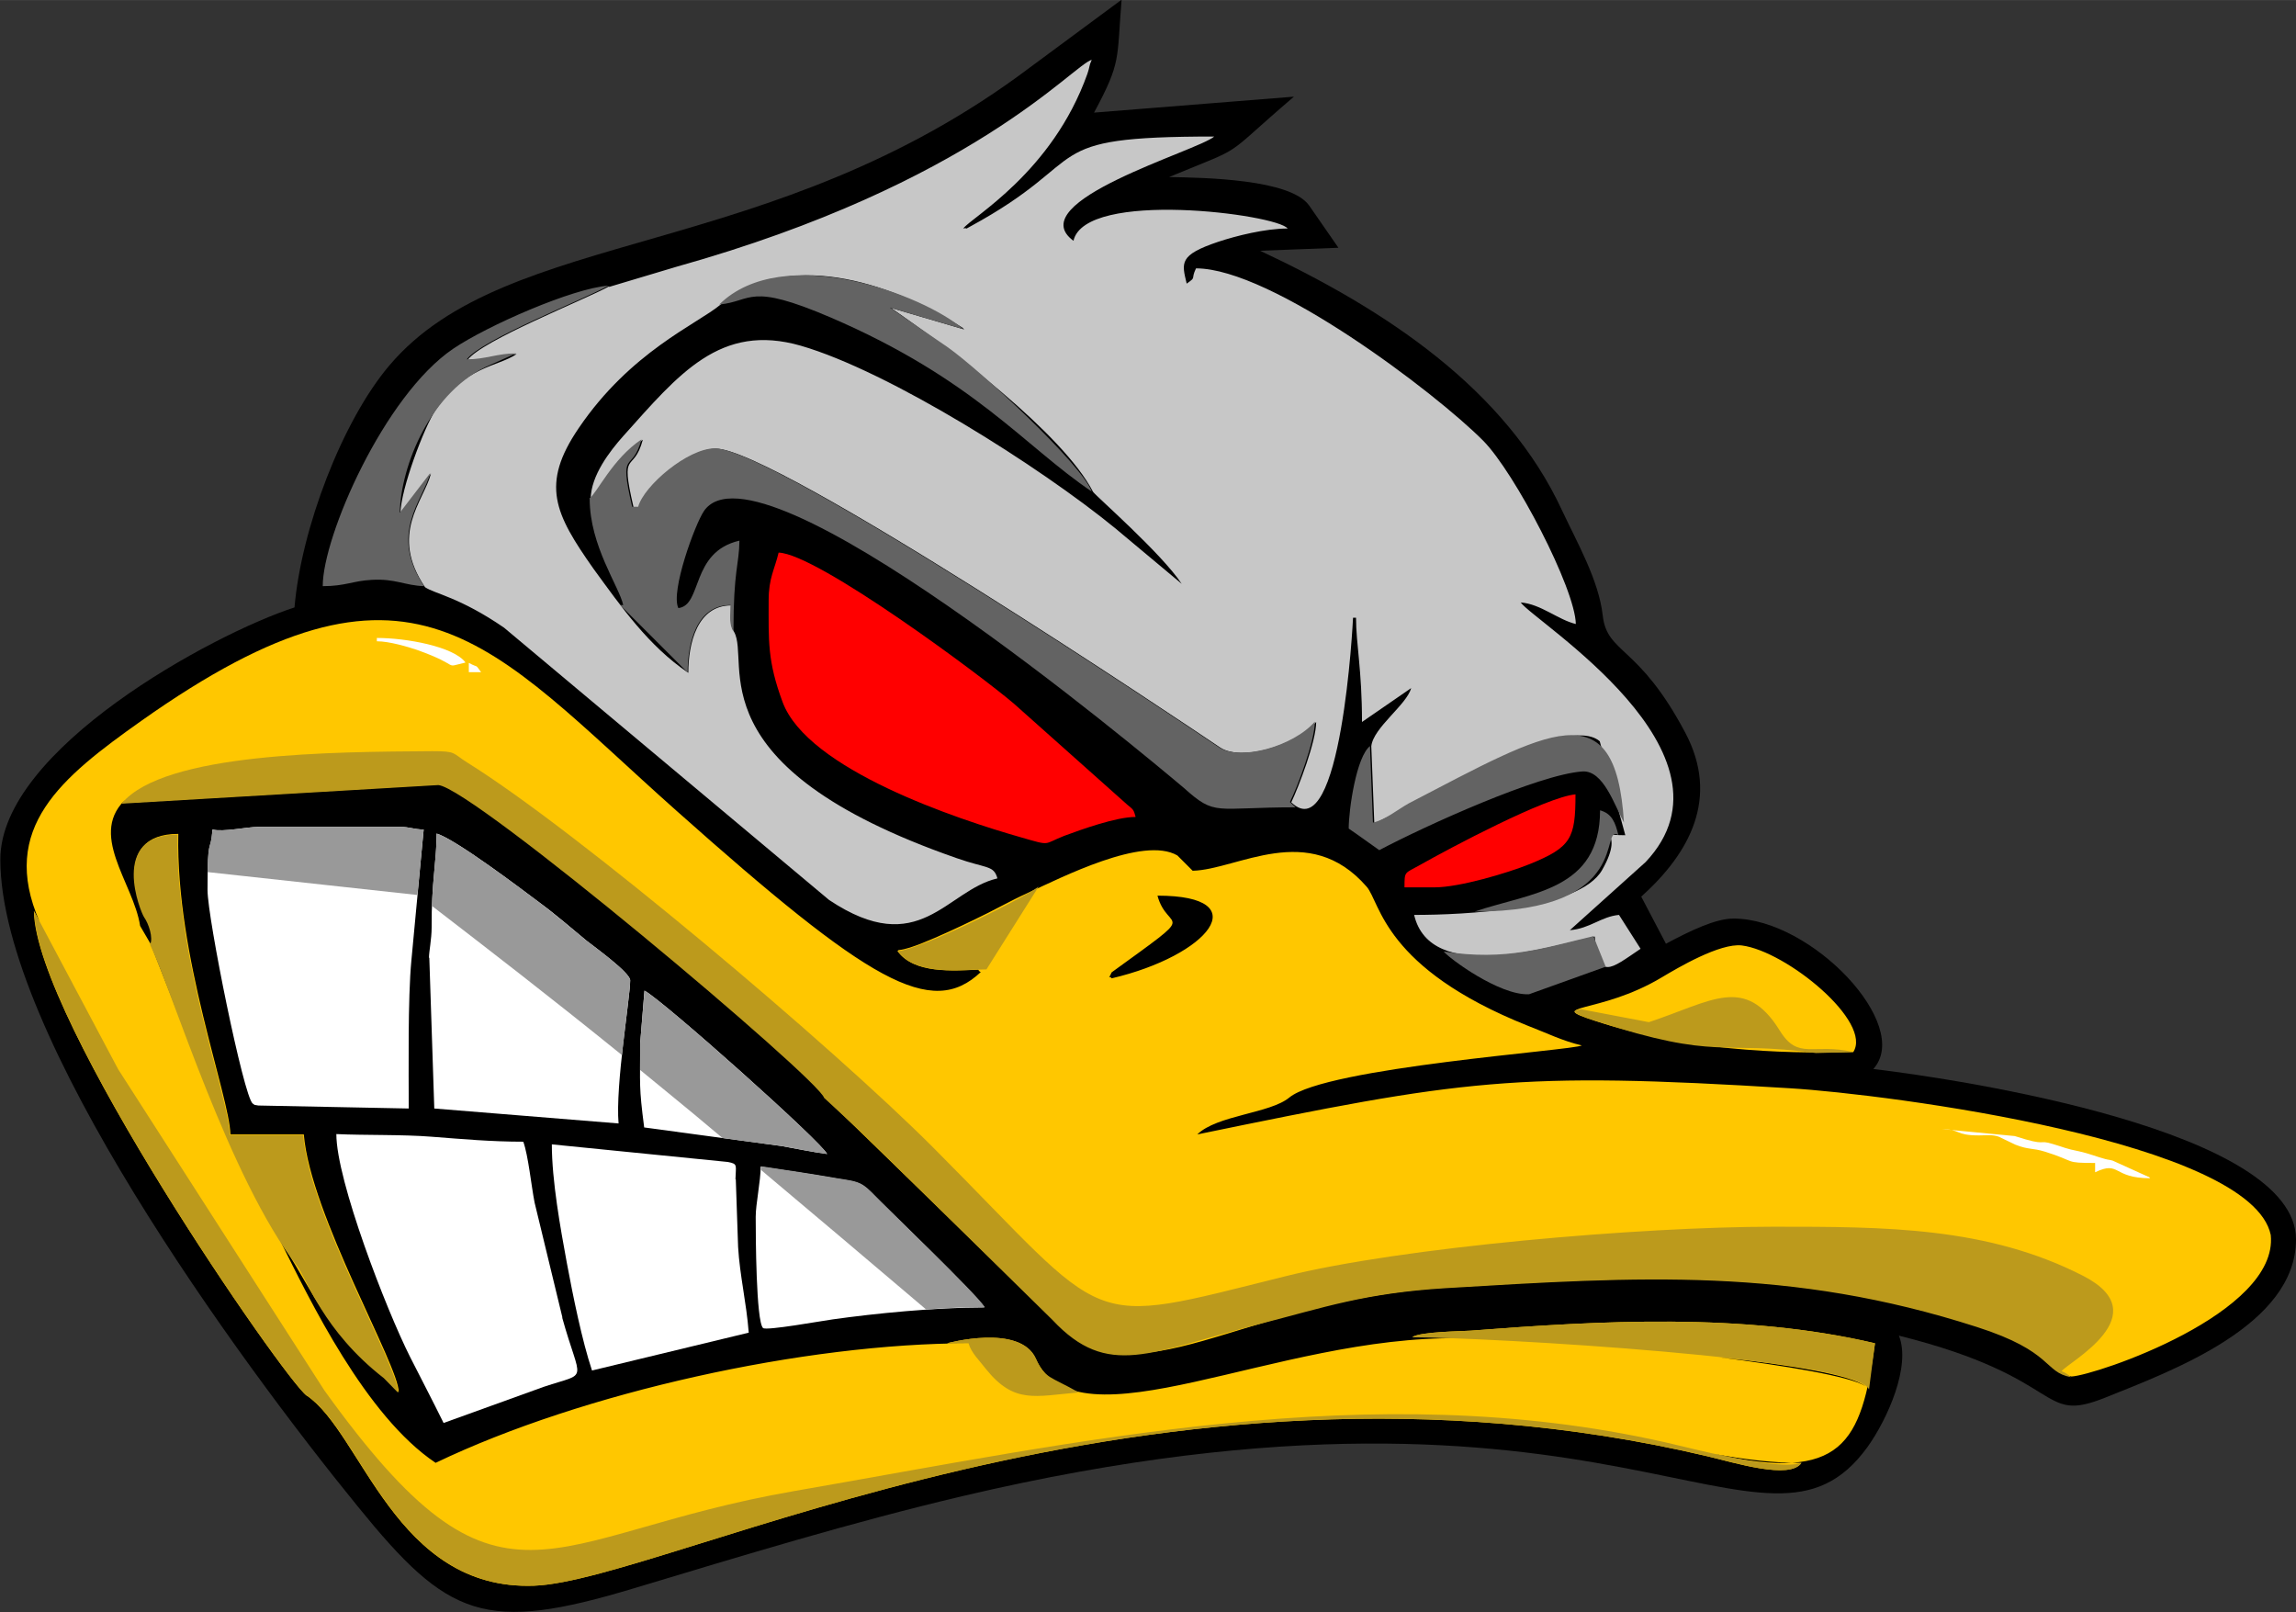 <?xml version="1.0" encoding="UTF-8"?>
<!DOCTYPE svg PUBLIC "-//W3C//DTD SVG 1.1//EN" "http://www.w3.org/Graphics/SVG/1.1/DTD/svg11.dtd">
<!-- Creator: CorelDRAW -->
<svg xmlns="http://www.w3.org/2000/svg" xml:space="preserve" width="20.912mm" height="14.683mm" version="1.1" style="shape-rendering:geometricPrecision; text-rendering:geometricPrecision; image-rendering:optimizeQuality; fill-rule:evenodd; clip-rule:evenodd"
viewBox="0 0 69.15 48.55"
 xmlns:xlink="http://www.w3.org/1999/xlink"
 xmlns:xodm="http://www.corel.com/coreldraw/odm/2003">
 <rect x="0" y="0" width="69.15" height="48.55" fill="#333333" stroke="none"/>
 <defs>
  <style type="text/css">
   <![CDATA[
    .fil0 {fill:black}
    .fil3 {fill:#636363}
    .fil8 {fill:#999999}
    .fil5 {fill:#BC9A1C}
    .fil2 {fill:#C7C7C7}
    .fil1 {fill:red}
    .fil4 {fill:#FFC700}
    .fil6 {fill:white}
    .fil7 {fill:white}
   ]]>
  </style>
 </defs>
 <g id="Camada_x0020_1">
  <g id="Figs_Desenho_VarCor_002">
   <path class="fil0" d="M50.17 28.42c0.75,-0.4 1.5,-0.76 2.04,-0.76 2.35,0 5.4,3.21 4.21,4.53 -0,0 -0,0 -0,0 2.67,0.32 12.73,1.85 12.73,5.13 0,2.59 -3.74,3.96 -5.73,4.76 -2.05,0.83 -1.14,-0.59 -6.23,-1.86 0.37,0.91 -0.34,2.51 -0.95,3.36 -3.12,4.29 -7.56,-3.16 -27.24,1.47 -3.35,0.79 -6.59,1.78 -9.88,2.77 -4.53,1.37 -5.62,0.9 -8.34,-2.45 -3.61,-4.43 -10.77,-14.23 -10.77,-19.49 0,-3.31 6.37,-6.78 8.86,-7.59 0.2,-2.37 1.44,-5.62 2.86,-7.29 3.56,-4.2 11.49,-3.09 19.29,-8.97l2.76 -2.04c-0.15,1.81 0,1.86 -0.83,3.4l6.02 -0.48c-2.27,1.94 -1.34,1.42 -3.76,2.42 1.06,0.02 3.66,0.06 4.22,0.86l0.88 1.27 -2.36 0.09c3.78,1.77 7.41,4.17 9.1,7.83 0.45,0.96 1.1,2.09 1.22,3.15 0.13,1.17 1.08,0.87 2.49,3.54 1.03,1.95 0.14,3.61 -1.33,4.93l0.74 1.41z"/>
   <path class="fil1" d="M43.21 26.72l-0.91 0c0,-0.5 0,-0.41 0.46,-0.67 0.9,-0.51 3.8,-2.05 4.69,-2.13 0,1.33 -0.13,1.59 -1.38,2.1 -0.67,0.27 -2.12,0.7 -2.86,0.7zm-9.01 -2.12c-0.58,0 -1.61,0.37 -2.15,0.57 -0.64,0.25 -0.38,0.31 -1.28,0.05 -1.94,-0.55 -6.45,-2.05 -7.2,-4.08 -0.46,-1.24 -0.42,-1.84 -0.42,-3.06 0,-0.68 0.18,-0.93 0.3,-1.44 1.16,0.03 6.15,3.74 7.1,4.56l3.4 3.03c0.18,0.15 0.19,0.14 0.25,0.36z"/>
   <path class="fil2" d="M18.35 8.62c-0.75,0.41 -3.84,1.63 -4.27,2.22 0.56,0 0.92,-0.18 1.48,-0.18 -0.57,0.39 -1.57,0.36 -2.45,1.7 -0.33,0.5 -1.04,2.36 -1.05,3.1l0.92 -1.2c-0.22,0.84 -1.26,1.82 -0.18,3.42 0.29,0.2 1.04,0.3 2.38,1.22l9.79 8.2c2.73,1.82 3.52,-0.29 5.07,-0.65 -0.11,-0.4 -0.32,-0.29 -1.23,-0.61 -7.95,-2.77 -6.19,-5.9 -6.7,-6.81 -0.14,-0.23 -0.09,-0.47 -0.09,-0.8 -1.02,0 -1.29,1.14 -1.29,2.03 -1.2,-0.81 -2.02,-1.99 -2.86,-3.14 -1.16,-1.65 -1.6,-2.53 -0.44,-4.23 1.56,-2.3 3.56,-3.13 4.26,-3.71 2,-1.67 5.05,-0.72 7.19,0.62 0.19,0.12 0.06,0.03 0.16,0.12l-2.21 -0.65c1.79,1.23 5.18,3.78 6.09,5.54 0.1,0.14 2.06,1.85 2.67,2.77l-2.01 -1.68c-2.25,-1.84 -6.8,-4.72 -9.46,-5.49 -2.43,-0.7 -3.68,0.86 -5.34,2.71 -0.42,0.47 -0.98,1.2 -0.99,1.9 0.23,-0.16 0.68,-1.19 1.57,-1.78 -0.28,1.05 -0.7,0.23 -0.28,2.03l0.18 0c0.17,-0.63 1.49,-1.77 2.31,-1.76 1.78,0.01 14.07,8.25 15.18,9 0.63,0.42 2.25,-0.04 2.89,-0.77 0,0.58 -0.53,1.96 -0.75,2.42 1.51,1.45 1.86,-5.51 1.86,-5.56l0.09 0c0,0.79 0.18,1.57 0.18,3.14l1.48 -1.02c-0.13,0.5 -1.14,1.19 -1.2,1.75l0.09 2.31c0.62,-0.14 5.67,-3.42 6.79,-2.46l0.77 2.83c-1.13,0 0.09,-0.33 -0.7,1.05 -0.68,1.19 -4.15,1.35 -5.66,1.35 0.49,2.09 4.04,0.97 5.44,0.65 0.11,1.34 0.46,0.99 1.38,0.37l-0.65 -1.02c-0.54,0.05 -0.87,0.41 -1.48,0.46l2.28 -2.05c3.1,-3.28 -3.38,-7.26 -3.76,-7.82 0.61,0.05 1.12,0.52 1.66,0.65 -0.02,-1.07 -1.84,-4.56 -2.79,-5.52 -1.43,-1.44 -6.37,-5.19 -8.65,-5.19 -0.17,0.36 0.03,0.24 -0.28,0.46 -0.15,-0.63 -0.24,-0.86 0.95,-1.26 0.54,-0.18 1.42,-0.4 2.09,-0.4 -0.32,-0.43 -6.1,-1.18 -6.45,0.37 -1.61,-1.18 3.75,-2.71 4.24,-3.14 -5.45,0 -3.54,0.64 -7.35,2.71 -0.21,0.12 -0.04,0.02 -0.21,0.06 0.25,-0.34 2.68,-1.68 3.74,-4.66 0.08,-0.23 0.04,-0.22 0.13,-0.42 -0.56,0.15 -3.58,3.73 -12.5,6.23l-2.04 0.61z"/>
   <path class="fil3" d="M44.41 27.45c4.82,0 3.75,-2.64 4.33,-2.31 -0.09,-0.37 -0.19,-0.64 -0.55,-0.74 0,2.42 -2.07,2.47 -3.78,3.05zm-31.63 -9.79c-1.08,-1.6 -0.04,-2.58 0.18,-3.42l-0.92 1.2c0.03,-1.39 0.91,-3.68 2.74,-4.46l0.76 -0.34c-0.56,0 -0.92,0.18 -1.48,0.18 0.43,-0.59 3.52,-1.8 4.27,-2.22 -1.09,0.08 -3.66,1.21 -4.68,1.9 -2.08,1.41 -3.93,5.65 -3.93,7.15 0.69,0 0.9,-0.16 1.48,-0.19 0.71,-0.04 0.99,0.17 1.57,0.19zm6.09 0.65l0 0zm0 0l0 0zm-1.11 -3.29c0,1.42 0.89,2.64 1.01,3.2l-0.09 0 2.03 2.03c0,-0.89 0.27,-2.03 1.29,-2.03 0,0.33 -0.05,0.57 0.09,0.8 0,-1.87 0.17,-2 0.18,-2.74 -1.48,0.34 -1.11,1.95 -1.84,2.03 -0.24,-0.5 0.5,-2.52 0.77,-2.92 1.63,-2.4 13.18,7.26 14.46,8.34 0.96,0.86 0.9,0.58 3.36,0.58l-0.17 -0.16c0.23,-0.46 0.75,-1.84 0.75,-2.42 -0.64,0.74 -2.26,1.2 -2.89,0.77 -1.11,-0.75 -13.4,-8.99 -15.18,-9 -0.82,-0 -2.14,1.13 -2.31,1.76l-0.18 0c-0.42,-1.8 -0,-0.98 0.28,-2.03 -0.88,0.59 -1.34,1.62 -1.57,1.78zm3.9 -5.85c1.02,-0.1 0.86,-0.68 3.36,0.39 4.32,1.86 5.84,3.88 7.86,5.24 -0.31,-0.83 -3.33,-3.63 -4.33,-4.34l-1.75 -1.2 2.21 0.65c-1.18,-1.03 -5.42,-2.64 -7.35,-0.74zm19.61 13.29c-0.42,0.31 -0.65,1.92 -0.65,2.49 0.31,0.21 0.62,0.44 0.92,0.65 1.4,-0.74 4.8,-2.28 6.12,-2.37 0.63,-0.04 0.96,1.01 1.25,1.54 -0.25,-4.05 -2.28,-2.76 -6.48,-0.58 -0.34,0.19 -0.71,0.5 -1.08,0.58l-0.09 -2.31zm2.21 6.19c0.14,0.19 1.67,1.33 2.57,1.29l2.31 -0.83 -0.37 -0.92c-1.45,0.34 -2.62,0.76 -4.52,0.46z"/>
   <path class="fil4" d="M55.81 31.69c0.61,-0.91 -2.01,-3.05 -3.35,-3.22 -0.66,-0.08 -1.94,0.68 -2.41,0.96 -1.88,1.13 -3.6,0.8 -1.98,1.32 2.66,0.87 5.49,0.99 7.74,0.93zm-24.59 -4.91c0.02,-0.03 0.02,-0.02 0,0zm-4.19 1.86c0.5,0.69 1.68,0.59 2.43,0.56 0.01,0.01 0.02,0.03 0.03,0.04 0.01,0.01 0.03,0.03 0.05,0.03 -1.49,1.41 -3.34,0.33 -9.17,-4.86 -5.7,-5.07 -7.91,-8.51 -16.12,-2.7 -2.4,1.7 -4.29,3.22 -3.06,6.04l-0.17 -0.32c0.05,3.28 7.54,14.1 8.21,14.59 1.67,1.12 2.67,5.88 6.85,5.73 4.05,-0.15 18.56,-7.86 35.33,-3.9 0.81,0.19 2.5,0.72 2.84,0.2 -0.82,0.01 -1.67,-0.1 -2.59,-0.26 3.82,0.84 4.4,-0.31 4.81,-3.34 -3.97,-0.93 -8.28,-0.68 -12.18,-0.38 -0.3,0.02 -1.49,0.03 -1.75,0.19 0.31,0 0.81,0.01 1.43,0.04 -5.56,-0.1 -11.51,3.4 -12.78,0.61 -0.48,-1.06 -2.67,-0.46 -2.67,-0.46l0.65 0c-4.92,0 -11.61,1.47 -16.05,3.6 -2.11,-1.41 -3.79,-4.9 -4.69,-6.71 1.51,2.39 0.75,1.74 3.58,4.58 0,-0.81 -2.66,-5.34 -2.86,-7.76l-2.21 0c-0.03,-1.17 -1.65,-5.36 -1.57,-9.05 -2.08,0 -1.11,2.35 -1.01,2.49 0.14,0.2 0.28,0.62 0.18,0.83l2.04 5.2c-0.93,-2.22 -1.66,-4.41 -2.04,-5.2l-0.32 -0.55c-0.2,-1.31 -1.62,-2.8 -0.37,-3.87 -0.06,0.05 -0.12,0.11 -0.16,0.17l9.53 -0.56c1.04,0.08 11.47,8.86 11.62,9.42l6.88 6.69c2.57,2.63 5.49,-0.58 11.85,-0.96 5.84,-0.35 10.37,-0.64 15.99,1.17 2.31,0.74 2.01,1.36 2.83,1.51 0.74,-0.04 6.24,-1.9 6,-4.26 -0.58,-2.82 -11.53,-4.24 -14.48,-4.42 -8.3,-0.51 -9.83,-0.26 -17.85,1.39 0.59,-0.58 2.19,-0.63 2.77,-1.11 1.1,-0.91 8.57,-1.42 8.81,-1.57 -0.57,-0.13 -1.07,-0.38 -1.62,-0.59 -4.36,-1.74 -4.44,-3.71 -4.86,-4.19 -1.75,-2.01 -3.89,-0.51 -5.24,-0.48l-0.46 -0.46c-1.03,-0.6 -3.5,0.67 -4.51,1.13 -0.53,0.24 -1.05,0.54 -1.58,0.79 -0.54,0.26 -1.07,0.51 -1.62,0.73 -0.21,0.08 -0.47,0.18 -0.69,0.2zm24.74 12.23c2.17,0.23 3.96,0.53 4.41,0.87 -0.46,-0.3 -2.47,-0.62 -4.41,-0.87zm-18.29 -11.59c2.73,-1.98 1.69,-1.16 1.38,-2.31 3.03,0 1.53,1.81 -1.38,2.49 -0.08,-0.12 -0.13,0.11 0,-0.18z"/>
   <path class="fil5" d="M4.34 27.62c0.14,0.2 0.28,0.62 0.18,0.83 0.67,1.39 2.38,7.03 4.44,9.69 0.27,0.35 0.76,1.93 2.6,3.36l0.43 0.44c0,-0.81 -2.66,-5.34 -2.86,-7.76l-2.21 0c-0.03,-1.17 -1.65,-5.36 -1.57,-9.05 -2.08,0 -1.11,2.35 -1.01,2.49zm-0.67 -3.42l9.53 -0.56c1.04,0.08 11.47,8.86 11.62,9.42l1.2 1.11 5.68 5.58c1.67,1.78 2.93,0.97 6.2,0.13 2.02,-0.52 3.2,-0.94 5.65,-1.09 5.84,-0.35 10.37,-0.64 15.99,1.17 2.31,0.74 2.01,1.36 2.83,1.51 -0.09,-0.08 -0.15,-0.13 -0.28,-0.18 0.2,-0.27 2.93,-1.7 0.65,-2.87 -2.89,-1.48 -5.96,-1.48 -9.32,-1.48 -3.97,0 -11.2,0.61 -14.74,1.5 -6.15,1.53 -5.13,1.58 -10.56,-3.87 -3.06,-3.07 -10.75,-9.56 -14.05,-11.61 -0.46,-0.29 -0.32,-0.34 -1.05,-0.34 -2.97,0.02 -8.07,0.04 -9.35,1.57zm26.04 4.99l1.57 -2.49c-0.58,0.41 -3.53,1.88 -4.24,1.94 0.56,0.77 1.97,0.55 2.68,0.55zm17.9 1.2c-0.13,0.04 -0.53,0.04 0.47,0.36 3.69,1.2 3.72,0.57 6.61,0.96l1.13 -0.03c-1.22,-0.28 -1.66,0.26 -2.22,-0.65 -1.05,-1.69 -2.06,-0.87 -3.94,-0.25l-2.05 -0.39zm-5.07 9.88c2.18,0 13.36,0.62 13.75,1.57l0.18 -1.39c-3.97,-0.93 -8.28,-0.68 -12.18,-0.38 -0.3,0.02 -1.49,0.03 -1.75,0.19zm-14.02 0.18l0.65 0c0.08,0.29 0.34,0.53 0.52,0.77 0.86,1.07 1.48,0.82 2.8,0.71 -0.88,-0.5 -1.02,-0.41 -1.29,-1.02 -0.48,-1.06 -2.67,-0.46 -2.67,-0.46zm-19.28 1.57c1.67,1.12 2.67,5.88 6.85,5.73 4.05,-0.15 18.56,-7.86 35.33,-3.9 0.81,0.19 2.5,0.72 2.84,0.2 -0.75,0.26 -3.43,-0.47 -4.16,-0.63 -8.81,-1.98 -17.58,-0.01 -26.18,1.48 -7.64,1.32 -8.79,4.42 -14.15,-3.03l-6.21 -9.67 -2.53 -4.76c0.05,3.28 7.54,14.1 8.21,14.59z"/>
   <path class="fil6" d="M11.35 19.31c0.38,0 0.94,0.17 1.21,0.26 1.4,0.5 0.74,0.55 1.46,0.38 -0.35,-0.48 -1.78,-0.74 -2.67,-0.74l0 0.09zm47.14 14.69c0.57,0.01 0.39,0.19 1.11,0.19 0.23,-0 0.4,-0.03 0.6,0.04l0.5 0.24c0.41,0.16 0.5,0.09 0.89,0.21 0.96,0.3 0.56,0.34 1.51,0.34l0 0.28c0.76,-0.36 0.51,0.18 1.66,0.18 -0.02,-0.01 -0.04,-0.06 -0.05,-0.04l-1.08 -0.49c-0.1,-0.03 -0.12,-0.02 -0.23,-0.05 -0.23,-0.06 -0.5,-0.17 -0.78,-0.23 -0.41,-0.08 -0.45,-0.12 -0.79,-0.22 -0.48,-0.15 -0.13,0.09 -1.15,-0.24l-2.19 -0.21zm-44.37 -13.76l0.37 0c-0.2,-0.27 -0.06,-0.11 -0.37,-0.28l0 0.28z"/>
   <path class="fil7" d="M6.41 24.98c0.3,0.08 1.04,-0.08 1.36,-0.08l4.31 0c0.24,0 0.37,0.07 0.68,0.08l-0.37 3.94c-0.11,1.14 -0.08,3.37 -0.08,4.46l-4.53 -0.09c-0.16,-0.03 -0.08,-0 -0.17,-0.06 -0.27,-0.2 -1.36,-5.58 -1.36,-6.43 0,-1.72 0.09,-1.04 0.15,-1.82zm16.35 11.66c0,-0.38 0.15,-1.08 0.15,-1.51 0.76,0.11 1.72,0.26 2.29,0.36 0.54,0.09 0.7,0.08 1.03,0.41 0.56,0.57 3.12,3.02 3.42,3.47 -1.48,0 -3.29,0.18 -4.57,0.36 -0.3,0.04 -2.01,0.35 -2.1,0.26 -0.21,-0.21 -0.22,-2.79 -0.22,-3.34zm-0.6 -1.14l0.07 2.05c0.05,0.86 0.25,1.67 0.32,2.58l-4.72 1.14c-0.3,-0.9 -0.57,-2.23 -0.76,-3.25 -0.19,-1.03 -0.45,-2.47 -0.45,-3.56l5.3 0.53c0.31,0.06 0.24,0.09 0.23,0.53zm-5.23 4.17c0.56,2.02 0.83,1.63 -0.55,2.09l-3.02 1.09c-0.34,-0.69 -0.66,-1.3 -1.01,-1.99 -0.72,-1.43 -2.22,-5.31 -2.22,-6.71 0.85,0.04 2,0.01 2.87,0.08 0.91,0.07 1.79,0.15 2.76,0.15 0.15,0.41 0.24,1.32 0.34,1.83l0.84 3.47zm2.47 -5.73c-0.16,-1.24 -0.12,-1.24 -0.12,-2.52l0.13 -1.59c0.59,0.32 5.36,4.58 5.5,4.92 -0.45,-0.06 -0.92,-0.16 -1.37,-0.24l-4.14 -0.56zm-6.48 -5.1c0,-0.19 0.08,-0.56 0.08,-0.91 -0.01,-1.35 0.15,-1.98 0.15,-2.83 0.57,0.17 2.54,1.66 3.1,2.08 0.48,0.35 0.96,0.77 1.42,1.15 0.23,0.18 1.31,0.96 1.31,1.19 0,0.5 -0.45,3.17 -0.35,4.31l-5.55 -0.45 -0.15 -4.54z"/>
   <path class="fil8" d="M6.41 24.98c0.3,0.08 1.04,-0.08 1.36,-0.08l4.31 0c0.24,0 0.37,0.07 0.68,0.08l-0.19 1.97 -6.32 -0.69c0.02,-1.04 0.09,-0.6 0.15,-1.28zm6.6 2.3c1.74,1.34 3.52,2.71 5.72,4.49 0.11,-1 0.25,-1.97 0.25,-2.25 0,-0.23 -1.08,-1.01 -1.31,-1.19 -0.46,-0.38 -0.95,-0.79 -1.42,-1.15 -0.56,-0.42 -2.53,-1.91 -3.1,-2.08 -0,0.7 -0.11,1.25 -0.14,2.17zm6.27 4.94l0.83 0.68c0.53,0.43 1.08,0.89 1.65,1.37l1.78 0.24c0.45,0.08 0.92,0.18 1.37,0.24 -0.14,-0.34 -4.91,-4.6 -5.5,-4.92l-0.13 1.59c0,0.34 -0,0.59 -0,0.8zm3.64 3.01c1.56,1.31 3.24,2.73 4.97,4.2 0.61,-0.04 1.21,-0.07 1.77,-0.07 -0.3,-0.45 -2.86,-2.89 -3.42,-3.47 -0.33,-0.33 -0.49,-0.32 -1.03,-0.41 -0.57,-0.1 -1.53,-0.25 -2.29,-0.36l-0 0.1z"/>
  </g>
 </g>
</svg>
